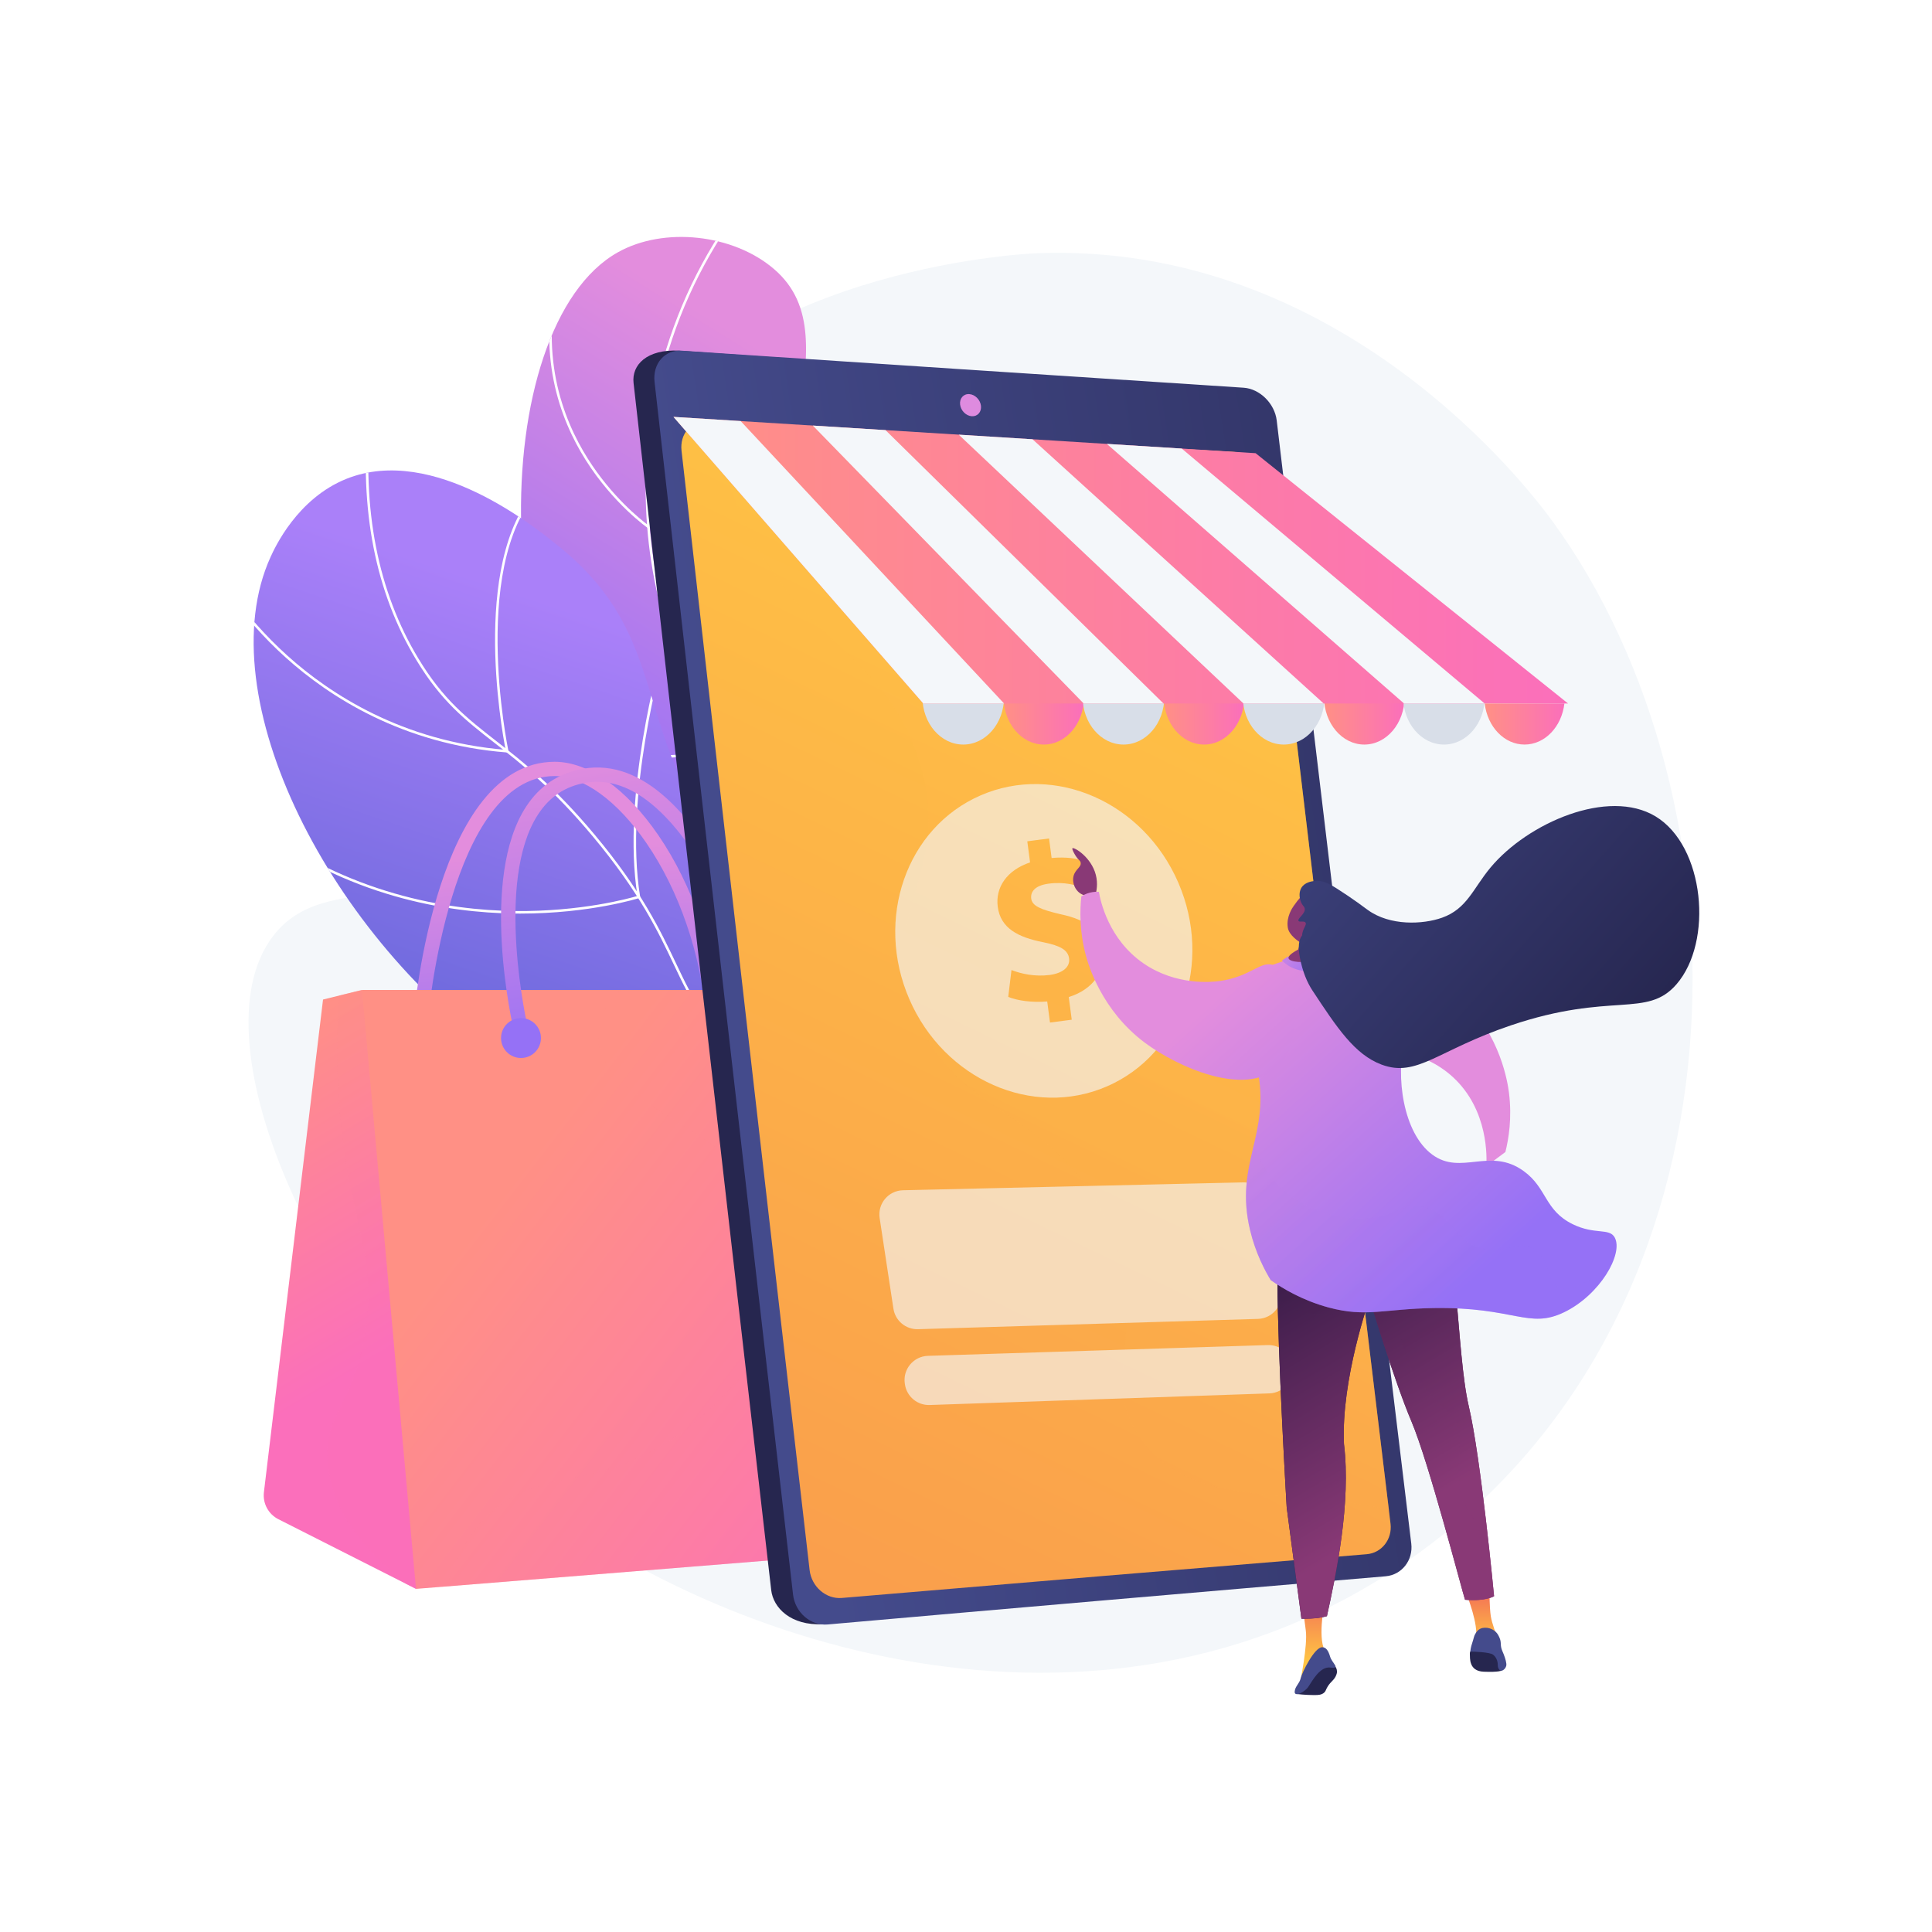 <?xml version="1.0" encoding="utf-8"?>
<!-- Generator: Adobe Illustrator 27.5.0, SVG Export Plug-In . SVG Version: 6.00 Build 0)  -->
<svg version="1.1" xmlns="http://www.w3.org/2000/svg" xmlns:xlink="http://www.w3.org/1999/xlink" x="0px" y="0px"
	 viewBox="0 0 3710 3710" style="enable-background:new 0 0 3710 3710;" xml:space="preserve">
<g id="Background">
	<g>
		<g>
			<rect style="fill:#FFFFFF;" width="3710" height="3710"/>
		</g>
	</g>
</g>
<g id="Illustration">
	<g>
		<path style="fill:#F4F7FA;" d="M2981.002,1000.652c-42.28-58.006-404.237-537.691-990.953-514.326
			c-29.318,1.168-601.524,31.457-812.579,407.472c-156.123,278.148,9.166,524.936-181.294,714.445
			c-165.954,165.127-369.905,55.829-471.888,189.358c-155.347,203.404,92.046,752.743,472.151,1059.104
			c392.483,316.339,1143.348,548.417,1726.949,126.361C3378.609,2509.217,3371.96,1537.025,2981.002,1000.652z"/>
		<g>
			<g>
				<g>
					<defs>
						<path id="SVGID_1_" d="M1700.163,2492.589c57.474-126.89,123.246-322.992,96.027-551.601
							c-31.254-262.506-156.556-327.96-244.316-614.464c-125.275-408.977,95.304-671.406-65.358-809.699
							c-78.349-67.439-211.497-81.953-299.942-32.401c-252.34,141.376-267.076,874.988,73.725,1198.913
							c154.134,146.502,302.445,147.222,410.535,326.873C1766.346,2168.955,1736.59,2361.456,1700.163,2492.589z"/>
					</defs>
					
						<linearGradient id="SVGID_00000159450508941780553180000012222731212312175255_" gradientUnits="userSpaceOnUse" x1="1805.075" y1="877.93" x2="1319.377" y2="1660.046">
						<stop  offset="0.004" style="stop-color:#E38DDD"/>
						<stop  offset="1" style="stop-color:#9571F6"/>
					</linearGradient>
					
						<use xlink:href="#SVGID_1_"  style="overflow:visible;fill:url(#SVGID_00000159450508941780553180000012222731212312175255_);"/>
					<clipPath id="SVGID_00000142899020981574146160000001423200455920471940_">
						<use xlink:href="#SVGID_1_"  style="overflow:visible;"/>
					</clipPath>
					<g style="clip-path:url(#SVGID_00000142899020981574146160000001423200455920471940_);">
						<path style="fill:#FFFFFF;" d="M1762.23,2164.415c-8.06-56.836-21.081-113.253-38.695-167.683
							c-40.474-125.061-92.323-197.076-157.962-288.25c-42.855-59.523-91.426-126.986-145.704-222.053
							c-101.555-177.868-132.337-239.83-155.416-336.831c-45.672-191.951-17.572-356.542,3.243-437.564
							c29.526-114.942,80.78-221.813,152.335-317.643l3.885,2.899c-71.177,95.321-122.158,201.622-151.524,315.948
							c-20.704,80.594-48.653,244.301-3.224,435.239c22.939,96.408,53.628,158.153,154.912,335.551
							c54.151,94.841,102.642,162.191,145.427,221.62c65.889,91.518,117.933,163.805,158.64,289.587
							c17.701,54.699,30.783,111.389,38.883,168.502L1762.23,2164.415z"/>
						<path style="fill:#FFFFFF;" d="M1247.089,1016.083l-3.283-2.269c-0.654-0.452-65.926-46.152-119.162-130.493
							c-49.157-77.879-97.888-205.59-50.889-371.767l4.664,1.318c-46.512,164.459,1.694,290.815,50.324,367.861
							c45.945,72.786,100.814,116.42,114.575,126.723c18.73-134.545,114.818-212.621,192.555-254.542
							c84.882-45.776,166.789-59.434,167.606-59.566l0.776,4.782c-0.81,0.132-82.027,13.696-166.201,59.113
							c-77.462,41.799-173.385,119.951-190.465,254.881L1247.089,1016.083z"/>
						<path style="fill:#FFFFFF;" d="M1267.943,1455.219c-79.361,0-182.634-20.167-269.175-104.018l3.375-3.483
							c155.692,150.853,366.51,92.902,388.932,86.148c-38.252-263.193,146.994-376.309,148.874-377.425l2.473,4.17
							c-1.859,1.101-185.286,113.248-146.248,374.596l0.301,2.014l-1.932,0.645
							C1393.452,1438.229,1340.765,1455.219,1267.943,1455.219z"/>
						<path style="fill:#FFFFFF;" d="M1392.96,1726.625c-61.025,0-138.305-14.185-229.779-59.335l2.146-4.349
							c229.48,113.267,367.983,30.145,383.322,20.073c-43.424-143.144,62.809-355.149,63.891-357.281l4.325,2.193
							c-1.078,2.127-107.287,214.09-63.058,355.36l0.52,1.657l-1.403,1.026C1552.035,1686.62,1495.416,1726.625,1392.96,1726.625z"
							/>
					</g>
				</g>
			</g>
			<g>
				<g>
					<defs>
						<path id="SVGID_00000127021201740716895650000012797568662586336395_" d="M2067.734,2623.962
							c29.838-106.953,58.667-275.917-13.458-437.659c-125.827-282.172-417.288-224.771-656.228-538.392
							c-192.715-252.948-104.769-423.716-329.361-602.306c-37.593-29.893-235.62-193.435-403.409-126.118
							c-94.551,37.931-137.558,132.219-145.631,149.92c-122.024,267.519,113.431,732.694,460.256,971.432
							c199.266,137.164,271.611,107.273,629.634,280.893C1819.915,2423.752,1973.309,2542.357,2067.734,2623.962z"/>
					</defs>
					
						<linearGradient id="SVGID_00000091007737065062337140000015505137758272348814_" gradientUnits="userSpaceOnUse" x1="1476.481" y1="1298.507" x2="1159.05" y2="2245.599">
						<stop  offset="0" style="stop-color:#AA80F9"/>
						<stop  offset="0.996" style="stop-color:#6165D7"/>
					</linearGradient>
					
						<use xlink:href="#SVGID_00000127021201740716895650000012797568662586336395_"  style="overflow:visible;fill:url(#SVGID_00000091007737065062337140000015505137758272348814_);"/>
					<clipPath id="SVGID_00000124120497374997059940000012677887545036160653_">
						<use xlink:href="#SVGID_00000127021201740716895650000012797568662586336395_"  style="overflow:visible;"/>
					</clipPath>
					<g style="clip-path:url(#SVGID_00000124120497374997059940000012677887545036160653_);">
						<path style="fill:#FFFFFF;" d="M2084.908,2758.452c-25.784-264.887-108.967-449.886-247.238-549.866
							c-67.472-48.788-124.224-61.533-184.305-75.027c-65.571-14.727-133.375-29.952-218.203-94.723
							c-82.545-63.025-108.565-117.771-141.508-187.084c-29.293-61.627-65.747-138.329-154.665-244.842
							c-77.947-93.372-137.112-139.558-189.312-180.307c-57.094-44.57-102.192-79.775-150.326-159.419
							c-78.427-129.768-109.539-288.514-92.469-471.823l4.829,0.452c-16.972,182.255,13.91,340.003,91.791,468.867
							c47.672,78.876,92.457,113.836,149.159,158.101c52.391,40.895,111.773,87.25,190.051,181.022
							c89.311,106.984,125.911,183.992,155.322,245.868c32.661,68.72,58.46,123,140.07,185.314
							c83.985,64.121,151.263,79.23,216.323,93.843c60.582,13.606,117.804,26.455,186.086,75.831
							c139.444,100.823,223.296,286.989,249.219,553.321L2084.908,2758.452z"/>
						<path style="fill:#FFFFFF;" d="M976.988,1445.237l-3.236-0.25c-201.283-15.682-342.135-107.689-424.849-182.109
							c-89.629-80.641-132.253-158.675-132.674-159.452l4.269-2.307c0.417,0.777,42.733,78.194,131.792,158.285
							c81.698,73.464,220.512,164.201,418.64,180.49c-7.281-36.984-70.866-383.816,72.932-513.711l3.252,3.596
							c-149.168,134.747-71.602,508.524-70.8,512.285L976.988,1445.237z"/>
						<path style="fill:#FFFFFF;" d="M999.266,1754.347c-3.681,0-7.38-0.024-11.122-0.071
							c-129.196-1.577-321.257-32.287-502.547-169.613l2.928-3.869c180.177,136.484,371.078,167.039,499.495,168.634
							c128.285,1.544,221.519-24.601,236.088-28.954c-30.863-194.826,43.916-456.988,44.677-459.624l4.66,1.346
							c-0.763,2.636-75.766,265.64-44.216,459.586l0.334,2.057l-1.984,0.64C1226.626,1724.79,1133.306,1754.347,999.266,1754.347z"
							/>
						<path style="fill:#FFFFFF;" d="M1154.501,2213.918c-50.731,0-105.167-3.191-163.029-10.74l0.626-4.81
							c350.324,45.724,575.371-69.011,599.972-82.303c-123.134-191.861-36.101-474.171-35.202-477.009l4.622,1.459
							c-0.892,2.829-87.887,285.135,36.059,475.094l1.396,2.137l-2.21,1.285C1594.798,2120.151,1429.474,2213.918,1154.501,2213.918
							z"/>
					</g>
				</g>
			</g>
		</g>
		<g>
			
				<linearGradient id="SVGID_00000029027604662421819380000006888239779688720045_" gradientUnits="userSpaceOnUse" x1="1064.674" y1="1631.685" x2="1099.207" y2="2080.612">
				<stop  offset="0.004" style="stop-color:#E38DDD"/>
				<stop  offset="1" style="stop-color:#9571F6"/>
			</linearGradient>
			<path style="fill:url(#SVGID_00000029027604662421819380000006888239779688720045_);" d="M1370.893,1968.742
				c-6.984,0-12.951-5.31-13.627-12.404c-12-125.922-53.057-245.564-115.604-336.891
				c-55.409-80.908-121.375-129.188-176.492-129.188c-0.063,0-0.12,0-0.184,0c-200.75,0.391-242.743,461.294-243.143,465.952
				c-0.649,7.542-7.258,13.127-14.83,12.481c-7.54-0.649-13.129-7.288-12.481-14.827c1.72-20.033,44.701-490.576,270.4-491.017
				c0.08,0,0.162,0,0.241,0c65.122,0,137.675,51.415,199.104,141.11c65.126,95.095,107.842,219.314,120.276,349.777
				c0.717,7.535-4.808,14.227-12.344,14.947C1371.768,1968.722,1371.328,1968.742,1370.893,1968.742z"/>
			
				<linearGradient id="SVGID_00000065064988546317381930000010740128256759049116_" gradientUnits="userSpaceOnUse" x1="394.326" y1="2047.162" x2="728.38" y2="2607.345">
				<stop  offset="0" style="stop-color:#FF9085"/>
				<stop  offset="1" style="stop-color:#FB6FBB"/>
			</linearGradient>
			<path style="fill:url(#SVGID_00000065064988546317381930000010740128256759049116_);" d="M534.564,2917.32l264.265,133.792
				l160.117-491.349l-263.829-658.724l-74.811,18.343l-113.511,946.046C504.226,2886.843,515.322,2907.578,534.564,2917.32z"/>
			
				<linearGradient id="SVGID_00000113311302233191116580000000699509314734571708_" gradientUnits="userSpaceOnUse" x1="445.975" y1="2016.363" x2="780.029" y2="2576.545">
				<stop  offset="0" style="stop-color:#FF9085"/>
				<stop  offset="1" style="stop-color:#FB6FBB"/>
			</linearGradient>
			<path style="opacity:0.52;fill:url(#SVGID_00000113311302233191116580000000699509314734571708_);" d="M958.946,2559.763
				l-263.829-658.724l-44.126,10.82c-6.119,87.949-3.43,160.335,0.726,213.036c17.686,224.275,76.423,286.686,47.969,443.144
				c-23.659,130.093-75.328,147.75-70.811,235.276c4.92,95.326,71.406,175.151,150.455,237.925l19.5,9.871L958.946,2559.763z"/>
			
				<linearGradient id="SVGID_00000089565236324422632250000001499106173701574817_" gradientUnits="userSpaceOnUse" x1="975.855" y1="2272.829" x2="1916.344" y2="2997.47">
				<stop  offset="0" style="stop-color:#FF9085"/>
				<stop  offset="1" style="stop-color:#FB6FBB"/>
			</linearGradient>
			<polygon style="fill:url(#SVGID_00000089565236324422632250000001499106173701574817_);" points="695.117,1901.039 
				1680.457,1901.04 2006.558,2953.797 798.829,3051.112 			"/>
			
				<linearGradient id="SVGID_00000016056381173290220960000014212127744315972536_" gradientUnits="userSpaceOnUse" x1="1160.659" y1="1428.338" x2="1256.597" y2="2039.945">
				<stop  offset="0.004" style="stop-color:#E38DDD"/>
				<stop  offset="1" style="stop-color:#9571F6"/>
			</linearGradient>
			<path style="fill:url(#SVGID_00000016056381173290220960000014212127744315972536_);" d="M1000.36,1991.271
				c-6.221,0-11.85-4.263-13.333-10.58c-2.801-11.938-67.539-294.028,23.744-432.468c26.163-39.677,62.715-63.903,108.64-72.004
				c235.969-41.578,381.252,465.237,387.322,486.832c2.046,7.288-2.2,14.853-9.486,16.901c-7.294,2.054-14.855-2.202-16.903-9.486
				c-1.422-5.046-144.432-504.636-356.171-467.25c-38.75,6.833-68.358,26.491-90.517,60.095
				c-84.852,128.69-20.599,408.313-19.94,411.124c1.728,7.368-2.846,14.743-10.214,16.473
				C1002.45,1991.154,1001.395,1991.271,1000.36,1991.271z"/>
			<g style="opacity:0.3;">
				
					<linearGradient id="SVGID_00000049206230425747305110000014340586365958294710_" gradientUnits="userSpaceOnUse" x1="988.011" y1="2257.049" x2="1928.502" y2="2981.69">
					<stop  offset="0" style="stop-color:#FF9085"/>
					<stop  offset="1" style="stop-color:#FB6FBB"/>
				</linearGradient>
				<path style="fill:url(#SVGID_00000049206230425747305110000014340586365958294710_);" d="M1680.457,1901.039h-488.819
					c-24.108,24.522-41.217,52.784-42.852,84.487c-7.682,148.95,334.739,197.882,367.763,402.027
					c23.822,147.265-122.761,317.185-253.551,392.889c-137.798,79.76-231.167,39.368-324.362,127.918
					c-40.949,38.906-65.884,87.558-80.712,137.99l1148.636-92.552L1680.457,1901.039z"/>
			</g>
			
				<linearGradient id="SVGID_00000103233029559527273810000000926796662804986041_" gradientUnits="userSpaceOnUse" x1="948.781" y1="1974.144" x2="964.221" y2="1979.879">
				<stop  offset="0.004" style="stop-color:#E38DDD"/>
				<stop  offset="1" style="stop-color:#9571F6"/>
			</linearGradient>
			
				<circle style="fill:url(#SVGID_00000103233029559527273810000000926796662804986041_);" cx="1000.457" cy="1993.338" r="38.303"/>
			
				<linearGradient id="SVGID_00000021839406970572614450000011536026173151336891_" gradientUnits="userSpaceOnUse" x1="1448.295" y1="1970.591" x2="1463.736" y2="1976.326">
				<stop  offset="0.004" style="stop-color:#E38DDD"/>
				<stop  offset="1" style="stop-color:#9571F6"/>
			</linearGradient>
			
				<circle style="fill:url(#SVGID_00000021839406970572614450000011536026173151336891_);" cx="1499.971" cy="1989.785" r="38.303"/>
		</g>
		<g>
			<g>
				<path style="fill:#26264F;" d="M2403.896,808.976c85.589,723.378,171.178,1439.204,256.768,2147.487
					c3.842,31.754-18.098,59.841-48.794,62.455c-343.98,32.63-687.961,65.98-1031.942,100.044
					c-61.361,2.979-95.055-31.31-99.005-65.637c-88.098-764.593-176.195-1537.192-264.292-2317.793
					c-3.95-35.059,25.75-65.193,87.109-62.197c345.675,24.646,691.35,48.967,1037.025,72.961
					C2371.667,748.34,2400.057,776.528,2403.896,808.976z"/>
				
					<linearGradient id="SVGID_00000121242122409074491280000009810231607841223350_" gradientUnits="userSpaceOnUse" x1="1428.094" y1="1895.665" x2="3610.834" y2="1812.22" gradientTransform="matrix(1 0 0.117 1.003 -223.905 -3.761)">
					<stop  offset="0" style="stop-color:#444B8C"/>
					<stop  offset="0.996" style="stop-color:#26264F"/>
				</linearGradient>
				<path style="fill:url(#SVGID_00000121242122409074491280000009810231607841223350_);" d="M2451.67,807.495
					c86.128,726.531,172.256,1445.42,258.384,2156.664c3.864,31.861-18.208,60.108-49.099,62.744
					c-357.179,30.248-714.36,61.092-1071.539,92.547c-32.595,2.898-62.557-22.92-66.529-57.412
					c-88.652-768.097-177.304-1544.284-265.956-2328.587c-3.975-35.207,19.653-62.235,52.466-60.009
					c359.582,23.986,719.164,47.68,1078.745,71.095C2419.24,746.606,2447.805,774.903,2451.67,807.495z"/>
				
					<linearGradient id="SVGID_00000113320594249215062370000003186449045202811055_" gradientUnits="userSpaceOnUse" x1="2390.369" y1="1064.058" x2="290.236" y2="5420.123">
					<stop  offset="0" style="stop-color:#FFC444"/>
					<stop  offset="0.996" style="stop-color:#F36F56"/>
				</linearGradient>
				<path style="fill:url(#SVGID_00000113320594249215062370000003186449045202811055_);" d="M2430.918,926.355
					c79.774,673.127,159.55,1339.686,239.324,1999.691c3.61,29.829-17.021,56.172-45.882,58.521
					c-335.908,27.472-671.818,55.465-1007.727,83.983c-30.35,2.602-58.252-21.566-61.959-53.612
					c-81.97-709.446-163.939-1425.822-245.909-2149.12c-3.704-32.724,18.283-58.051,48.825-56.24
					c338.001,19.679,676.003,39.159,1014.003,58.423C2400.632,869.659,2427.318,895.95,2430.918,926.355z"/>
				
					<linearGradient id="SVGID_00000121264615379335749040000002359090746337867426_" gradientUnits="userSpaceOnUse" x1="2397.927" y1="1067.701" x2="297.796" y2="5423.763">
					<stop  offset="0" style="stop-color:#FFC444"/>
					<stop  offset="0.996" style="stop-color:#F36F56"/>
				</linearGradient>
				<path style="opacity:0.35;fill:url(#SVGID_00000121264615379335749040000002359090746337867426_);" d="M2371.594,868.001
					c-333.997-19.036-667.995-38.289-1001.992-57.728c10.325,59.362,28.326,123.969,58.682,189.827
					c110.787,240.355,273.542,253.592,337.217,463.045c65.6,215.786-82.343,283.318-10.066,478.144
					c78.43,211.41,270.783,180.813,372.448,412.714c87.629,199.879-25.18,291.249,65.431,412.714
					c99.317,133.136,283.048,87.998,473.76,133.09c-78.719-651.439-157.438-1309.233-236.156-1973.45
					C2427.318,895.95,2400.632,869.66,2371.594,868.001z"/>
			</g>
			<path style="fill:#DE8BDF;" d="M1883.747,779.274c1.358,11.703-6.505,20.664-17.571,20.026
				c-11.072-0.673-21.152-10.734-22.511-22.492c-1.36-11.724,6.517-20.736,17.59-20.013
				C1872.325,757.479,1882.389,767.549,1883.747,779.274z"/>
			
				<linearGradient id="SVGID_00000008851776195311200770000006853228260353870465_" gradientUnits="userSpaceOnUse" x1="1927.108" y1="1338.564" x2="2081.718" y2="1338.564">
				<stop  offset="0" style="stop-color:#FF9085"/>
				<stop  offset="1" style="stop-color:#FB6FBB"/>
			</linearGradient>
			
				<ellipse style="fill:url(#SVGID_00000008851776195311200770000006853228260353870465_);" cx="2004.413" cy="1338.564" rx="77.305" ry="91.203"/>
			
				<linearGradient id="SVGID_00000085964279743900014900000015292850105108354708_" gradientUnits="userSpaceOnUse" x1="2234.832" y1="1338.564" x2="2389.442" y2="1338.564">
				<stop  offset="0" style="stop-color:#FF9085"/>
				<stop  offset="1" style="stop-color:#FB6FBB"/>
			</linearGradient>
			
				<ellipse style="fill:url(#SVGID_00000085964279743900014900000015292850105108354708_);" cx="2312.137" cy="1338.564" rx="77.305" ry="91.203"/>
			<ellipse style="fill:#D8DEE8;" cx="2157.422" cy="1338.564" rx="78.407" ry="91.203"/>
			
				<linearGradient id="SVGID_00000045584154305096877950000016586860599486589319_" gradientUnits="userSpaceOnUse" x1="2542.555" y1="1338.564" x2="2697.166" y2="1338.564">
				<stop  offset="0" style="stop-color:#FF9085"/>
				<stop  offset="1" style="stop-color:#FB6FBB"/>
			</linearGradient>
			
				<ellipse style="fill:url(#SVGID_00000045584154305096877950000016586860599486589319_);" cx="2619.861" cy="1338.564" rx="77.305" ry="91.203"/>
			<ellipse style="fill:#D8DEE8;" cx="2465.146" cy="1338.564" rx="78.407" ry="91.203"/>
			<ellipse style="fill:#D8DEE8;" cx="2772.87" cy="1338.564" rx="78.406" ry="91.203"/>
			<ellipse style="fill:#D8DEE8;" cx="1849.698" cy="1338.564" rx="78.407" ry="91.203"/>
			
				<linearGradient id="SVGID_00000159464131914394520980000011466592342331337106_" gradientUnits="userSpaceOnUse" x1="1293.257" y1="1075.731" x2="3011.11" y2="1075.731">
				<stop  offset="0" style="stop-color:#FF9085"/>
				<stop  offset="1" style="stop-color:#FB6FBB"/>
			</linearGradient>
			<polygon style="fill:url(#SVGID_00000159464131914394520980000011466592342331337106_);" points="1293.257,800.547 
				1772.969,1350.915 3011.11,1350.915 2411.149,870.255 			"/>
			<g>
				<polygon style="fill:#F4F7FA;" points="1293.257,800.548 1772.969,1350.915 1928.105,1350.915 1422.297,808.594 				"/>
				<polygon style="fill:#F4F7FA;" points="1560.849,817.232 2080.984,1350.915 2234.229,1350.915 1700.425,825.938 				"/>
				<polygon style="fill:#F4F7FA;" points="1841.044,834.706 2387.841,1350.915 2541.825,1350.915 1982.722,843.54 				"/>
				<polygon style="fill:#F4F7FA;" points="2269.336,861.412 2125.48,852.442 2696.183,1350.915 2850.919,1350.915 				"/>
			</g>
			
				<linearGradient id="SVGID_00000114065168460668215230000011456029045254943624_" gradientUnits="userSpaceOnUse" x1="2851.07" y1="1390.34" x2="3004.099" y2="1390.34">
				<stop  offset="0" style="stop-color:#FF9085"/>
				<stop  offset="1" style="stop-color:#FB6FBB"/>
			</linearGradient>
			<path style="fill:url(#SVGID_00000114065168460668215230000011456029045254943624_);" d="M2851.07,1350.915
				c5.122,44.512,37.38,78.851,76.514,78.851c39.135,0,71.393-34.339,76.514-78.851H2851.07z"/>
			<path style="opacity:0.63;fill:#F4F7FA;" d="M2262.596,1694.721c-66.96-154.32-236.835-229.266-379.427-167.398
				c-142.59,61.872-203.901,237.131-136.939,391.453c66.961,154.321,236.836,229.267,379.427,167.398
				C2268.247,2024.302,2329.557,1849.043,2262.596,1694.721z M2052.335,1914.636l5.712,43.464l-41.764,5.486l-5.323-40.486
				c-28.719,2.482-57.429-1.548-74.857-8.798l6.232-51.54c19.189,7.441,45.51,13.094,73.211,9.452
				c24.296-3.189,39.68-14.755,37.439-31.801c-2.128-16.2-17.109-24.63-50.046-31.142c-47.618-9.348-81.527-26.571-86.964-67.912
				c-4.924-37.497,17.631-70.379,62.054-85.321l-5.318-40.487l41.768-5.484l4.925,37.502c28.724-2.477,48.684,0.969,63.646,5.937
				l-6.031,49.785c-11.698-3.229-32.588-10.46-63.277-6.424c-27.702,3.637-35.079,16.75-33.511,28.685
				c1.848,14.063,17.94,21.052,55.958,29.928c53.069,11.236,76.602,31.988,81.645,70.335
				C2122.819,1863.75,2100.228,1899.665,2052.335,1914.636z"/>
			<g style="opacity:0.63;">
				<path style="fill:#F4F7FA;" d="M2415.589,2532.666l-652.67,19.775c-23.464,0.711-43.764-16.209-47.292-39.417l-26.453-174.001
					c-4.205-27.664,16.839-52.731,44.812-53.379l653.376-15.134c23.342-0.54,43.452,16.343,46.962,39.427l25.747,169.36
					C2464.257,2506.829,2443.424,2531.823,2415.589,2532.666z"/>
				<path style="fill:#F4F7FA;" d="M2437.517,2675.708l-652.284,22.31c-23.531,0.805-43.936-16.135-47.475-39.411l-0.249-1.638
					c-4.182-27.507,16.609-52.487,44.417-53.367l652.534-20.672c23.487-0.744,43.825,16.183,47.357,39.415l0,0
					C2485.992,2649.804,2465.276,2674.758,2437.517,2675.708z"/>
			</g>
		</g>
		<g>
			<g>
				<g>
					
						<linearGradient id="SVGID_00000165935047808858262350000000379780546164153501_" gradientUnits="userSpaceOnUse" x1="514.594" y1="2622.884" x2="474.575" y2="2250.211" gradientTransform="matrix(0.96 -0.279 0.279 0.96 1177.37 93.292)">
						<stop  offset="0" style="stop-color:#311944"/>
						<stop  offset="1" style="stop-color:#893976"/>
					</linearGradient>
					<path style="fill:url(#SVGID_00000165935047808858262350000000379780546164153501_);" d="M2103.271,1719.732
						c2.17-7.264,5.588-22.377,0.967-39.994c-8.979-34.233-41.878-53.406-44.823-50.901c-1.587,1.35,3.621,10.631,6.2,14.665
						c5.369,8.401,8.53,8.444,9.512,12.733c2.025,8.829-10.415,12.808-13.678,26.255c-2.349,9.683,0.707,21.614,8.567,29.474
						C2083.06,1725.004,2102.456,1719.959,2103.271,1719.732z"/>
					
						<linearGradient id="SVGID_00000111175811804489751490000010359348959353574293_" gradientUnits="userSpaceOnUse" x1="2887.4" y1="2304.016" x2="2903.751" y2="2337.639">
						<stop  offset="0" style="stop-color:#FFC444"/>
						<stop  offset="0.996" style="stop-color:#F36F56"/>
					</linearGradient>
					<polygon style="fill:url(#SVGID_00000111175811804489751490000010359348959353574293_);" points="2869.046,2364.042 
						2858.96,2329.336 2901.067,2298.135 2927.312,2288.322 2911.773,2336.881 					"/>
					
						<linearGradient id="SVGID_00000056417866611124769720000016141689994203436713_" gradientUnits="userSpaceOnUse" x1="1596.21" y1="3160.228" x2="1596.21" y2="3054.749" gradientTransform="matrix(1 0 0 1 1249.563 0)">
						<stop  offset="0" style="stop-color:#FFC444"/>
						<stop  offset="0.996" style="stop-color:#F36F56"/>
					</linearGradient>
					<path style="fill:url(#SVGID_00000056417866611124769720000016141689994203436713_);" d="M2816.925,3063.02
						c0,0,23.031,57.937,16.97,83.633c24.726-0.485,40.725-3.635,40.725-3.635s-9.938-26.424-11.878-39.514
						c-2.621-17.686-2.424-46.302-2.424-46.302L2816.925,3063.02z"/>
					<path style="fill:#26264F;" d="M2563.055,3198.531c1.49,1.798,4.132,5.554,4.353,10.644c0.121,2.765-0.511,5.04-1.306,7.131
						c-3.927,10.333-10.094,11.697-16.75,22.661c-4.065,6.699-3.298,8.719-7.024,11.744c-4.91,3.986-10.85,4.214-15.999,4.273
						c-8.7,0.1-21.228-0.21-36.999-2.091c8.266-10.652,17.055-21.474,26.403-32.401c4.099-4.791,8.193-9.47,12.274-14.039
						l24.301-8.211C2555.89,3198.339,2559.473,3198.435,2563.055,3198.531z"/>
					
						<linearGradient id="SVGID_00000010298662846538880740000012695844985307036548_" gradientUnits="userSpaceOnUse" x1="1274.708" y1="3190.289" x2="1274.708" y2="3063.169" gradientTransform="matrix(1 0 0 1 1249.563 0)">
						<stop  offset="0" style="stop-color:#FFC444"/>
						<stop  offset="0.996" style="stop-color:#F36F56"/>
					</linearGradient>
					<path style="fill:url(#SVGID_00000010298662846538880740000012695844985307036548_);" d="M2542.847,3080.545
						c0,0-13.891,72.479,3.785,92.774c15.057,20.295-7.273,5.817-7.273,5.817l-26.667,23.273l-15.998,27.636
						c0,0,14.728-70.938,10.799-99.09c-3.927-28.15-5.892-47.136-5.892-47.136L2542.847,3080.545z"/>
					
						<linearGradient id="SVGID_00000140737452149613213520000004906574219298373556_" gradientUnits="userSpaceOnUse" x1="1203.592" y1="2690.942" x2="1619.483" y2="2690.942" gradientTransform="matrix(1 0 0 1 1249.563 0)">
						<stop  offset="0" style="stop-color:#311944"/>
						<stop  offset="1" style="stop-color:#893976"/>
					</linearGradient>
					<path style="fill:url(#SVGID_00000140737452149613213520000004906574219298373556_);" d="M2490.472,2287.736
						c0,0-37.317,33.388-37.317,170.869c0,137.481,17.677,436.012,17.677,436.012l28.285,213.733c0,0,29.328,1.044,48.969-4.847
						c17.676-80.525,46.48-216.741,32.73-330.655c-5.891-123.734,49.101-278.891,49.101-278.891s47.136,157.121,80.525,235.683
						c33.388,78.559,96.956,324.671,102.847,342.349c39.069,3.54,55.756-6.79,55.756-6.79s-25.051-264.855-48.618-365.021
						c-23.569-100.165-21.605-341.739-60.886-410.48C2671.162,2254.347,2490.472,2287.736,2490.472,2287.736z"/>
					
						<linearGradient id="SVGID_00000039126798880827380400000010924355117824673669_" gradientUnits="userSpaceOnUse" x1="1190.375" y1="2380.919" x2="1490.001" y2="2884.175" gradientTransform="matrix(1 0 0 1 1249.563 0)">
						<stop  offset="0" style="stop-color:#311944"/>
						<stop  offset="1" style="stop-color:#893976"/>
					</linearGradient>
					<path style="fill:url(#SVGID_00000039126798880827380400000010924355117824673669_);" d="M2490.473,2287.736
						c0,0-37.319,33.388-37.319,170.869c0,137.481,17.678,436.012,17.678,436.012l28.285,213.733c0,0,29.328,1.044,48.969-4.847
						c17.677-80.525,46.48-216.741,32.732-330.655c-5.892-123.734,49.099-278.891,49.099-278.891s47.136,157.121,80.525,235.683
						c33.388,78.559,96.957,324.672,102.848,342.349c39.068,3.54,55.756-6.79,55.756-6.79s-25.052-264.855-48.618-365.021
						c-23.57-100.165-21.605-341.739-60.885-410.481C2671.163,2254.347,2490.473,2287.736,2490.473,2287.736z"/>
					
						<linearGradient id="SVGID_00000035505748487603587960000015750936828505245375_" gradientUnits="userSpaceOnUse" x1="1308.329" y1="2310.691" x2="1607.955" y2="2813.948" gradientTransform="matrix(1 0 0 1 1249.563 0)">
						<stop  offset="0" style="stop-color:#311944"/>
						<stop  offset="1" style="stop-color:#893976"/>
					</linearGradient>
					<path style="opacity:0.25;fill:url(#SVGID_00000035505748487603587960000015750936828505245375_);" d="M2684.324,2539.642
						c11.635,75.634,34.907,116.361,93.088,168.723c46.543,34.907,11.636,110.542,29.091,168.722
						c5.817,17.454,23.272,34.907,29.09,52.362c21.649,43.301,1.428,96.265,11.246,142.112c15.276-2.11,22.208-6.359,22.208-6.359
						s-25.052-264.855-48.618-365.021c-23.57-100.165-21.605-341.74-60.885-410.481c-88.38-35.352-269.07-1.963-269.07-1.963
						s-37.319,33.388-37.319,170.869c0,11.156,0.119,23.383,0.333,36.413c38.74,34.286,117.973,41.904,166.839,3.899
						c2.952-2.214,6.093-3.572,9.338-4.231c0.15-0.435,0.253-0.728,0.253-0.728s0.082,0.272,0.206,0.68
						C2652.362,2490.581,2679.279,2519.46,2684.324,2539.642z"/>
					<g>
						<path style="fill:#26264F;" d="M2827.836,3168.64c0,0-5.739,0-5.262,7.415c0.48,7.413-2.583,32.917,26.593,34.113
							c29.177,1.195,33.677-2.065,34.634-2.065c0.957,0-7.653-24.396-7.653-24.396l-9.328-11.956l-25.112-2.631L2827.836,3168.64z"
							/>
						<path style="fill:#444B8C;" d="M2892.531,3194.24c-0.623-6.159-4.068-15.853-7.535-23.654
							c-5.151-11.59-0.922-15.927-5.846-26.482c-1.702-3.65-3.357-7.111-6.953-10.541c-0.828-0.789-8.879-8.229-20.604-7.851
							c-2.307,0.075-5.86,0.23-9.7,2.276c-4.524,2.411-6.791,6.033-8.726,9.212c-3.043,4.997-2.344,6.53-7.03,20.848
							c-0.377,1.148-1.202,3.647-1.836,7.095c-0.487,2.638-0.682,4.854-0.769,6.367c7.653,0,37.071,1.196,43.287,5.74
							c6.219,4.544,9.328,12.197,9.328,19.851c0,7.653,3.827,11.239,7.653,11.001
							C2887.219,3207.887,2894.011,3201.556,2892.531,3194.24z"/>
					</g>
					<path style="fill:#444B8C;" d="M2539.116,3163.138c6.572,0.103,11.394,5.333,15.029,17.939
						c3.637,12.606,21.091,23.757,0.729,21.091c-20.364-2.667-35.152,26.18-42.423,36.848c-7.273,10.666-26.796,20.142-26.311,9.719
						c0.484-10.424,9.099-15.295,11.522-25.961C2500.087,3212.105,2524.125,3162.903,2539.116,3163.138z"/>
					
						<linearGradient id="SVGID_00000004522846139966637440000003565086366561227909_" gradientUnits="userSpaceOnUse" x1="1380.455" y1="-3719.167" x2="1697.772" y2="-3066.655" gradientTransform="matrix(-0.989 0.145 -0.145 -0.989 3503.4 -1904.99)">
						<stop  offset="0.004" style="stop-color:#E38DDD"/>
						<stop  offset="1" style="stop-color:#9571F6"/>
					</linearGradient>
					<path style="fill:url(#SVGID_00000004522846139966637440000003565086366561227909_);" d="M2854.15,2239.518
						c0.891-14.25,5.218-107.41-64.051-171.088c-56.707-52.13-129.01-53.499-139.275-53.543
						c-62.489-0.268-84.986,29.95-108.985,15.133c-40.725-25.144-39.582-151.441,21.17-194.331
						c68.481-48.346,189.088,25.96,245.337,81.442c73.794,72.79,86.951,162.628,89.313,181.232
						c6.137,48.344-0.583,88.532-6.865,113.834C2878.579,2221.303,2866.365,2230.41,2854.15,2239.518z"/>
					
						<linearGradient id="SVGID_00000013878082083758050260000006905025610282502073_" gradientUnits="userSpaceOnUse" x1="621.596" y1="2064.867" x2="942.96" y2="2725.7" gradientTransform="matrix(0.96 -0.279 0.279 0.96 1177.37 93.292)">
						<stop  offset="0.004" style="stop-color:#E38DDD"/>
						<stop  offset="1" style="stop-color:#9571F6"/>
					</linearGradient>
					<path style="fill:url(#SVGID_00000013878082083758050260000006905025610282502073_);" d="M2519.732,1830.484
						c-68.721,17.028-120.796,33.332-141.793,71.507c-22.178,40.322,19.659,66.404,36.622,150.085
						c25.969,128.113-44.86,181.846-13.97,310.498c10.407,43.348,27.802,76.196,39.54,95.61
						c23.827,16.702,61.398,39.126,111.128,52.552c72.368,19.539,106.132,2.651,201.47,1.152
						c155.946-2.453,182.482,40.893,250.625,8.078c68.868-33.165,114.673-112.546,97.278-143.771
						c-10.419-18.699-37.952-4.542-80.432-25.334c-54.75-26.796-48.977-69.243-94.201-101.995
						c-64.958-47.043-120.039,9.267-175.651-31.704c-56.254-41.446-70.61-151.162-52.887-218.393
						c11.576-43.912,8.452-90.521,16.155-135.275c0.64-3.718,0.93-9.595-1.822-16.035c-10.521-24.631-57.106-26.109-92.294-26.9
						C2565.831,1819.355,2525.384,1829.082,2519.732,1830.484z"/>
					
						<linearGradient id="SVGID_00000097482131051679819600000013077793235752166543_" gradientUnits="userSpaceOnUse" x1="-487.968" y1="1982.211" x2="-426.555" y2="2079.823" gradientTransform="matrix(0.96 -0.279 0.279 0.96 2377.273 -255.475)">
						<stop  offset="0.004" style="stop-color:#E38DDD"/>
						<stop  offset="1" style="stop-color:#9571F6"/>
					</linearGradient>
					<path style="fill:url(#SVGID_00000097482131051679819600000013077793235752166543_);" d="M2461.696,1844.306l12.2-8.017
						c0,0,8.776,17.12,52.514,6.866c23.91-6.949,35.474-24.84,35.474-24.84l11.094,4.013c0,0-12.792,30.927-44.92,39.572
						C2486.595,1873.058,2461.696,1844.306,2461.696,1844.306z"/>
					<g>
						
							<linearGradient id="SVGID_00000135686896863858854370000018415192357948561033_" gradientUnits="userSpaceOnUse" x1="-311.523" y1="3248.67" x2="-351.542" y2="2875.993" gradientTransform="matrix(0.96 -0.279 0.279 0.96 2377.273 -255.475)">
							<stop  offset="0" style="stop-color:#311944"/>
							<stop  offset="1" style="stop-color:#893976"/>
						</linearGradient>
						<path style="fill:url(#SVGID_00000135686896863858854370000018415192357948561033_);" d="M2472.94,1781.2
							c-3.209-20.673,8.83-38.014,11.472-41.745c11.064-15.619,13.659-17.621,18.327-19.997l6.451-2.984
							c0,0,0.366-0.097,0.746-0.183c4.021-0.909,17.205,0.271,19.797,1.158c8.283,2.838,13.175,38.56,4.708,87.219
							c0.228,3.845,0.458,7.691,0.685,11.536c19.1-2.088,24.553-0.118,25.458,2.458c1.958,5.58-15.835,18.597-34.138,24.427
							c-22.953,7.311-50.397,4.499-52.085-3.063c-0.683-3.061,2.601-8.036,18.333-16.556c1.552-4.452,3.102-8.903,4.654-13.355
							C2494.127,1807.919,2475.304,1796.429,2472.94,1781.2z"/>
						
							<linearGradient id="SVGID_00000106861260114272836860000015836753018518849954_" gradientUnits="userSpaceOnUse" x1="2513.217" y1="1915.65" x2="2502.378" y2="1796.422">
							<stop  offset="0" style="stop-color:#311944"/>
							<stop  offset="1" style="stop-color:#893976"/>
						</linearGradient>
						<path style="fill:url(#SVGID_00000106861260114272836860000015836753018518849954_);" d="M2499.344,1765.391
							c4.332-4.664,10.289,0.923,9.532,7.538c-0.756,6.615-7.985,12.718-14.043,10.665
							C2488.776,1781.542,2493.514,1771.665,2499.344,1765.391z"/>
						
							<linearGradient id="SVGID_00000021114011464259001590000008806139649927260564_" gradientUnits="userSpaceOnUse" x1="791.744" y1="1500.863" x2="1357.389" y2="2399.918" gradientTransform="matrix(0.96 -0.279 0.279 0.96 1177.37 93.292)">
							<stop  offset="0" style="stop-color:#444B8C"/>
							<stop  offset="0.996" style="stop-color:#26264F"/>
						</linearGradient>
						<path style="fill:url(#SVGID_00000021114011464259001590000008806139649927260564_);" d="M3179.117,1567.698
							c-90.813-54.85-245.476,12.385-317.085,98.45c-33.274,39.993-44.925,79.193-93.038,96.183
							c-36.576,12.917-99.802,16.129-142.669-15.101c-5.4-3.935-27.287-20.657-58.665-40.648
							c-13.833-8.812-27.397-16.913-44.148-14.768c-4.256,0.546-18.436,2.278-24.846,13.624c-5.195,9.194-3.393,22.031,1.333,30.287
							c2.827,4.937,4.649,5.014,5.423,8.56c2.174,9.959-14.378,19.383-11.958,24.015c1.728,3.309,10.612-0.669,13.49,3.28
							c3.153,4.327-5.806,11.442-6.641,24.87c-6.592,7.858-7.8,22.996-4.286,41.759c5.165,27.584,14.194,48.592,24.046,63.527
							c47.436,71.909,81.367,123.344,132.897,142.595c68.223,25.488,107.504-27.771,248.379-75.337
							c192.898-65.13,260.844-13.077,317.882-78.776C3290.447,1808.184,3273.404,1624.643,3179.117,1567.698z"/>
					</g>
					
						<linearGradient id="SVGID_00000103976537074280617650000003128940361535177090_" gradientUnits="userSpaceOnUse" x1="585.825" y1="2080.278" x2="901.895" y2="2730.226" gradientTransform="matrix(0.96 -0.279 0.279 0.96 1177.37 93.292)">
						<stop  offset="0.004" style="stop-color:#E38DDD"/>
						<stop  offset="1" style="stop-color:#9571F6"/>
					</linearGradient>
					<path style="fill:url(#SVGID_00000103976537074280617650000003128940361535177090_);" d="M2110.141,1712.576
						c3.009,16.85,18.132,90.86,85.744,137.411c63.177,43.495,132.481,35.708,145.286,33.996
						c61.941-8.28,80.096-41.29,105.895-29.892c43.78,19.339,59.915,144.607,5.599,195.401
						c-61.226,57.255-190.861,0.138-254.167-47.133c-83.055-62.016-108.372-149.211-113.254-167.317
						c-12.69-47.051-11.528-87.781-8.765-113.703c3.559-2.308,9.118-5.333,16.471-7.196
						C2099.956,1712.367,2106.008,1712.301,2110.141,1712.576z"/>
					
						<linearGradient id="SVGID_00000109707964031254135600000004142609826751925426_" gradientUnits="userSpaceOnUse" x1="575.195" y1="2087.44" x2="896.556" y2="2748.267" gradientTransform="matrix(0.96 -0.279 0.279 0.96 1177.37 93.292)">
						<stop  offset="0.004" style="stop-color:#E38DDD"/>
						<stop  offset="1" style="stop-color:#9571F6"/>
					</linearGradient>
					<path style="opacity:0.3;fill:url(#SVGID_00000109707964031254135600000004142609826751925426_);" d="M2991.627,2471.519
						c-22.546-12.76-13.863-54.229-47.281-73.468c-31.015-17.857-52.158,9.998-96.691-0.179
						c-57.119-13.055-58.122-67.057-112.914-80.319c-39.401-9.538-49.224,15.885-104.678,20.998
						c-55.361,5.104-129.705-12.476-180.012-67.887c-21.376-23.545-34.243-49.388-41.986-73.581
						c-11.333,48.97-24.053,96.441-7.474,165.493c10.407,43.348,27.802,76.196,39.539,95.609
						c23.827,16.702,61.398,39.127,111.128,52.552c72.368,19.539,106.132,2.652,201.47,1.152
						c155.946-2.453,182.482,40.893,250.625,8.078c44.014-21.195,78.507-61.238,93.203-95.552
						C3038.434,2473.536,3007.99,2480.779,2991.627,2471.519z"/>
				</g>
			</g>
		</g>
	</g>
</g>
</svg>
